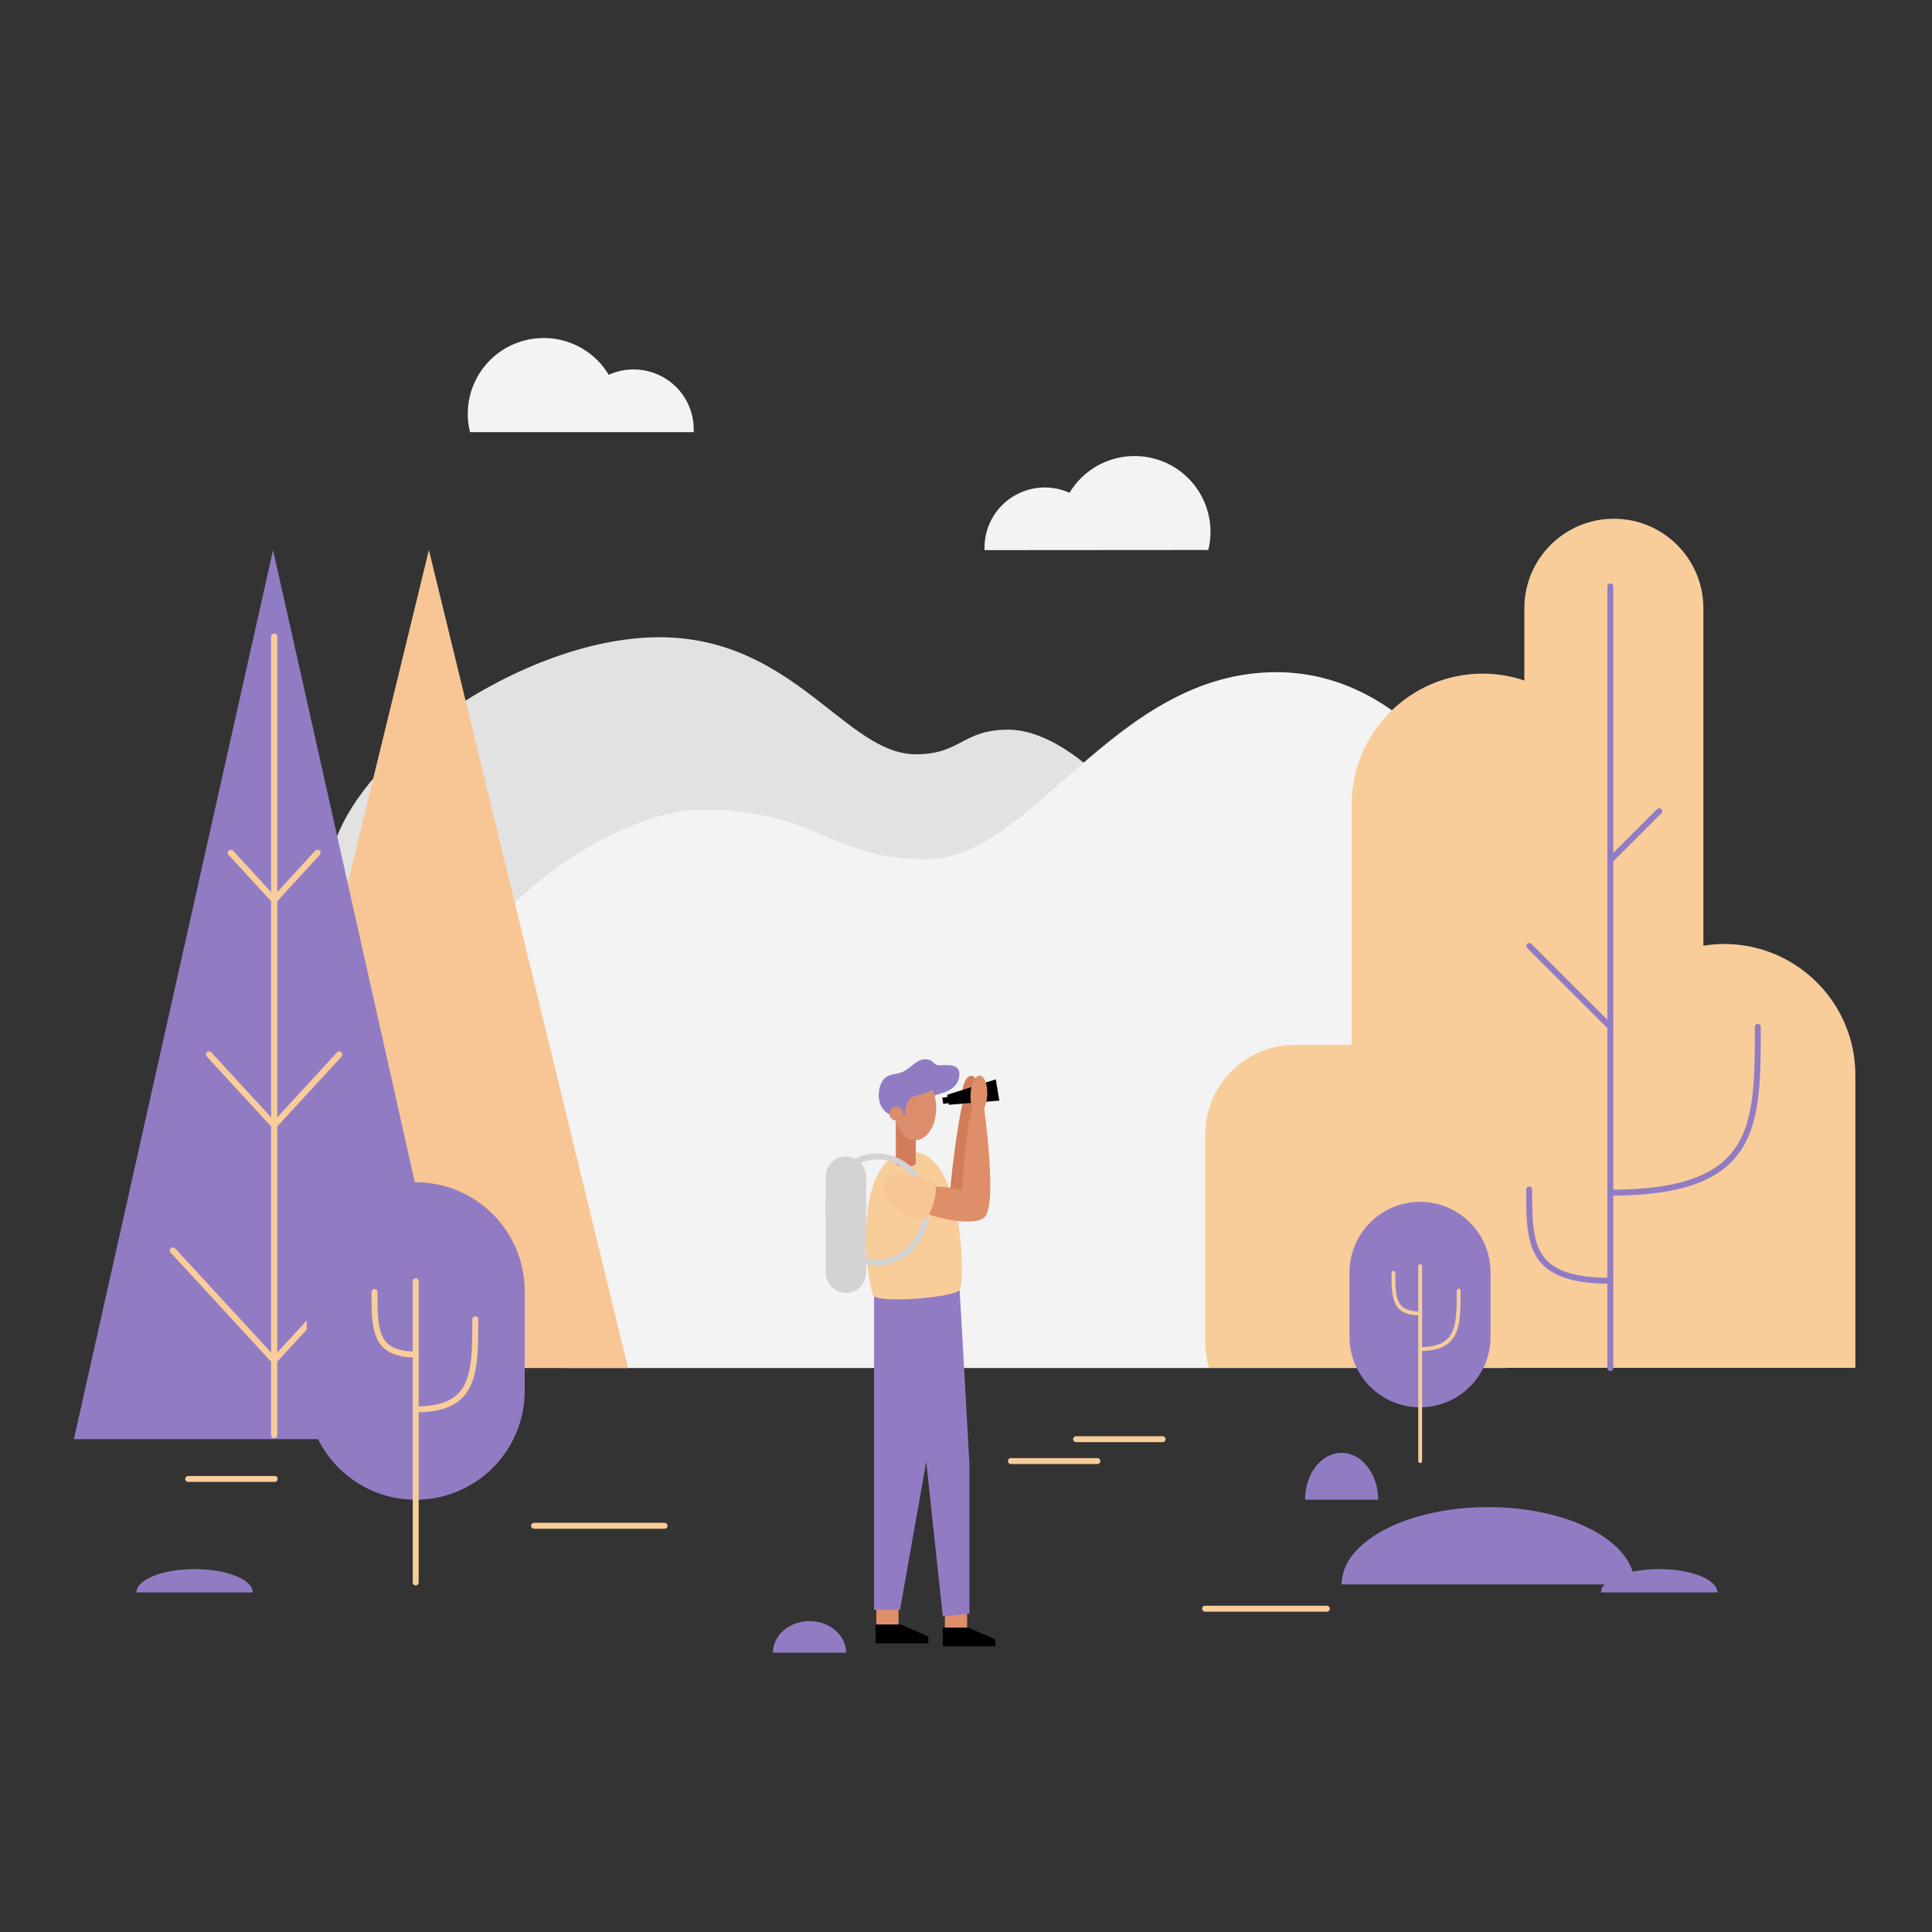<?xml version="1.0" encoding="utf-8"?>
<!-- Generator: Adobe Illustrator 27.0.1, SVG Export Plug-In . SVG Version: 6.00 Build 0)  -->
<svg version="1.1" id="Layer_2_00000112618834480410743670000012786604759758418823_"
	 xmlns="http://www.w3.org/2000/svg" xmlns:xlink="http://www.w3.org/1999/xlink" x="0px" y="0px" viewBox="0 0 1200 1200"
	 style="enable-background:new 0 0 1200 1200;" xml:space="preserve">
<rect x="0" y="0" width="1200" height="1200" fill="#333333" stroke="none"/>
<style type="text/css">
	.st0{fill:#E2E2E2;}
	.st1{fill:#F3F3F3;}
	.st2{fill:#D37C59;}
	.st3{fill:#DE8E68;}
	.st4{fill:#917CC4;}
	.st5{fill:#F8CD9A;}
	.st6{fill:#DC8E6C;}
	.st7{fill:#D3D3D3;}
	.st8{fill:none;stroke:#D3D3D3;stroke-width:3.69;stroke-miterlimit:10;}
	.st9{fill:#F8C695;}
	.st10{fill:none;stroke:#F8CD9A;stroke-width:3.84;stroke-linecap:round;stroke-linejoin:round;}
	.st11{fill:none;stroke:#F8CD9A;stroke-width:3.69;stroke-linecap:round;stroke-linejoin:round;}
	.st12{fill:none;stroke:#917CC4;stroke-width:3.69;stroke-linecap:round;stroke-linejoin:round;}
	.st13{fill:none;stroke:#F8CD9A;stroke-width:2.39;stroke-linecap:round;stroke-linejoin:round;}
</style>
<path class="st0" d="M711.1,528.1c0-21.9-47-74.9-84.7-74.9c-28.9,0-29.4,15.3-57.6,15.3c-43.5,0-75.7-72.7-159.3-72.7
	c-89,0-205.4,83.6-205.4,149.1C204.1,638.9,711.1,661.4,711.1,528.1z"/>
<path class="st1" d="M935.5,849.7c1-102,2.6-265.9,2.6-290.1c0-35.6-52.8-142.1-145.3-142.1c-101.3,0-151.3,116.2-217.6,116.2
	c-60.8,0-65.5-30.8-140.7-30.8c-49,0-149.8,62.8-149.8,127l67.1,219.8L935.5,849.7z"/>
<ellipse transform="matrix(4.815250e-02 -0.999 0.999 4.815250e-02 -105.601 1249.107)" class="st2" cx="602.6" cy="680" rx="11.7" ry="5.2"/>
<path class="st2" d="M590.2,739.7c-0.2-1.9,4.3-42.2,7.9-55c2.1-0.8,4.4-1.1,6.7-0.9l-0.3,39.7l-5,18.7L590.2,739.7z"/>
<polygon points="620.7,683.6 589.3,686.2 588.3,680 618.5,670.4 "/>
<rect x="544.3" y="999.2" class="st3" width="13.8" height="11.7"/>
<rect x="586.9" y="1001.1" class="st3" width="13.8" height="11.7"/>
<path class="st4" d="M542.9,805v194.9H559l18.5-104.3C577.5,895.6,580.1,839.2,542.9,805z"/>
<path class="st4" d="M596,801.2c0.5,5.6,6.1,107.9,6.1,107.9v93.1l-16.5,1.8l-10.6-99l-32-99.9C547.7,802.3,583.2,797.3,596,801.2z"
	/>
<path class="st5" d="M566.5,715.5c31.8,0,33.3,80.8,29.5,85.7s-49,8.2-53.2,3.8S526.9,715.5,566.5,715.5z"/>
<ellipse transform="matrix(4.815250e-02 -0.999 0.999 4.815250e-02 -100.587 1254.361)" class="st3" cx="607.9" cy="680" rx="11.7" ry="5.2"/>
<polygon points="585.6,1010.9 585.6,1022.5 618.3,1022.5 618.3,1018.3 601.3,1010.9 "/>
<polygon points="543.9,1009 543.9,1020.7 576.6,1020.7 576.6,1016.5 559.6,1009 "/>
<rect x="585.5" y="681.4" transform="matrix(0.988 -0.155 0.155 0.988 -98.845 99.351)" width="3.9" height="3.9"/>
<path class="st2" d="M568.8,722.5c0,2.7-12.4,3-12.4,0V696h12.4V722.5z"/>
<ellipse class="st6" cx="568.5" cy="688.3" rx="13" ry="19.9"/>
<path class="st4" d="M545.8,680.1c0-6.1,2.7-10,4.8-11.2c4.2-2.4,5.9-1.3,10.2-3.2c4.6-2,8.5-7.8,13.8-7.8c5,0,4.5,2.8,7.9,3.7
	c2,0.5,13.4-2.1,13.4,5.2c0,11.3-12.6,12.2-15.5,13.7c-0.4-1.3-0.9-2.6-1.5-3.8c-2.3,2.4-10.6,4-11.9,4.5c-3.1,1.3-4.6,6.1-4.6,9.3
	s-2.9,3.2-3.6,3.2C552.2,693.6,545.8,689.4,545.8,680.1z"/>
<circle class="st6" cx="556.7" cy="691.7" r="4.3"/>
<path class="st7" d="M525.4,718.3L525.4,718.3c6.9,0,12.6,5.6,12.6,12.6v59.5c0,6.9-5.6,12.6-12.6,12.6l0,0
	c-6.9,0-12.6-5.6-12.6-12.6v-59.5C512.8,724,518.4,718.3,525.4,718.3z"/>
<ellipse class="st8" cx="544.9" cy="751.2" rx="30.4" ry="32.9"/>
<path class="st3" d="M576.8,736.8c2.5,0,15.3,0.5,20.5,2.4c0.4-2.5,2.7-38.8,6.5-50.9c1.5-1.6,7.5-1.4,7.5,0s8.5,60.9,0,67.9
	s-37.4-2.4-38.6-3.3S576.8,736.8,576.8,736.8z"/>
<path class="st9" d="M549.7,734.7c2.8-11.5,28.4-1.9,30.7,0.7c2.8,3.1-2.2,20.8-6,21.7C568.1,758.4,546,749.6,549.7,734.7z"/>
<polygon class="st9" points="266.4,341.6 142.6,849.7 390.1,849.7 "/>
<polygon class="st4" points="169.6,341.6 45.9,893.9 293.4,893.9 "/>
<line class="st10" x1="170.3" y1="891.4" x2="170.3" y2="395.4"/>
<line class="st10" x1="170.3" y1="559" x2="197.2" y2="529.7"/>
<line class="st10" x1="170.3" y1="698.9" x2="210.7" y2="655"/>
<line class="st10" x1="170.3" y1="845" x2="233.1" y2="776.7"/>
<line class="st10" x1="170.3" y1="559" x2="143.4" y2="529.7"/>
<line class="st10" x1="170.3" y1="698.9" x2="129.9" y2="655"/>
<line class="st10" x1="170.3" y1="845" x2="107.4" y2="776.7"/>
<path class="st4" d="M258.2,734.3L258.2,734.3c37.4,0,67.7,30.3,67.7,67.7v61.8c0,37.4-30.3,67.7-67.7,67.7h0
	c-37.4,0-67.7-30.3-67.7-67.7V802C190.5,764.6,220.8,734.3,258.2,734.3z"/>
<line class="st11" x1="258.2" y1="982.9" x2="258.2" y2="795.8"/>
<path class="st11" d="M258.2,875.4c37,0,37-22.3,37-56"/>
<path class="st11" d="M258.2,841.3c-25.6,0-25.6-15.5-25.6-38.8"/>
<path class="st5" d="M1152.4,849.7V667.6c-0.1-44.8-36.4-81.1-81.3-81.3l0,0c-4.4,0-8.7,0.4-13.1,1.1V377.8
	c0-30.7-24.9-55.6-55.6-55.6l0,0c-30.7,0-55.6,24.9-55.6,55.6v0v44.9c-8.4-2.9-17.2-4.3-26-4.3l0,0c-44.8,0.1-81.2,36.5-81.3,81.3
	V649h-35.4c-30.6,0.1-55.4,24.9-55.5,55.5v129.3c0,5.4,0.8,10.7,2.3,15.8H1152.4z"/>
<path class="st12" d="M1000.2,740.8c91.6,0,91.6-41,91.6-103"/>
<path class="st12" d="M1000.2,795.5c-50.4,0-50.4-22.6-50.4-56.7"/>
<line class="st12" x1="1000.2" y1="849.7" x2="1000.2" y2="364.2"/>
<line class="st12" x1="1000.2" y1="637.8" x2="949.9" y2="587.6"/>
<line class="st12" x1="1000.2" y1="534.2" x2="1030.6" y2="503.8"/>
<path class="st1" d="M750.5,341.6c6.2-25.3-9.3-50.9-34.6-57c-20.1-4.9-41,3.8-51.6,21.5c-18.8-8.5-41-0.1-49.5,18.7
	c-2.2,4.8-3.3,10.1-3.3,15.4c0,0.5,0,1,0,1.5L750.5,341.6z"/>
<path class="st1" d="M291.9,268.3c-6.2-25.3,9.3-50.9,34.6-57c20.1-4.9,41,3.8,51.6,21.5c18.8-8.5,41-0.2,49.5,18.6
	c2.2,4.9,3.3,10.1,3.3,15.5c0,0.5,0,1,0,1.5H291.9z"/>
<path class="st4" d="M924.3,936.1c-50.3,0-91,21.5-91,48h182C1015.3,957.5,974.6,936.1,924.3,936.1z"/>
<path class="st4" d="M502.8,1006.9c-12.5,0-22.7,8.8-22.7,19.6h45.5C525.5,1015.7,515.3,1006.9,502.8,1006.9z"/>
<path class="st4" d="M833.3,902.4c-12.6,0-22.7,13-22.7,29.1H856C856,915.5,845.8,902.4,833.3,902.4z"/>
<path class="st4" d="M120.9,974.6c-20,0-36.2,6.5-36.2,14.5H157C157,981.1,140.8,974.6,120.9,974.6z"/>
<path class="st4" d="M1030.6,974.6c-20,0-36.2,6.5-36.2,14.5h72.3C1066.7,981.1,1050.5,974.6,1030.6,974.6z"/>
<path class="st4" d="M882,746.5L882,746.5c24.2,0,43.8,19.6,43.8,43.8v40c0,24.2-19.6,43.8-43.8,43.8h0c-24.2,0-43.8-19.6-43.8-43.8
	v-40C838.2,766.2,857.8,746.5,882,746.5z"/>
<line class="st13" x1="882.1" y1="907.5" x2="882.1" y2="786.4"/>
<path class="st13" d="M882.1,837.9c23.9,0,23.9-14.4,23.9-36.3"/>
<path class="st13" d="M882.1,815.8c-16.6,0-16.6-10-16.6-25.2"/>
<line class="st11" x1="331.7" y1="947.7" x2="412.8" y2="947.7"/>
<line class="st11" x1="668.4" y1="893.9" x2="722.1" y2="893.9"/>
<line class="st11" x1="627.9" y1="907.5" x2="681.6" y2="907.5"/>
<line class="st11" x1="116.9" y1="918.6" x2="170.6" y2="918.6"/>
<line class="st11" x1="748.5" y1="999.2" x2="824.1" y2="999.2"/>
</svg>

